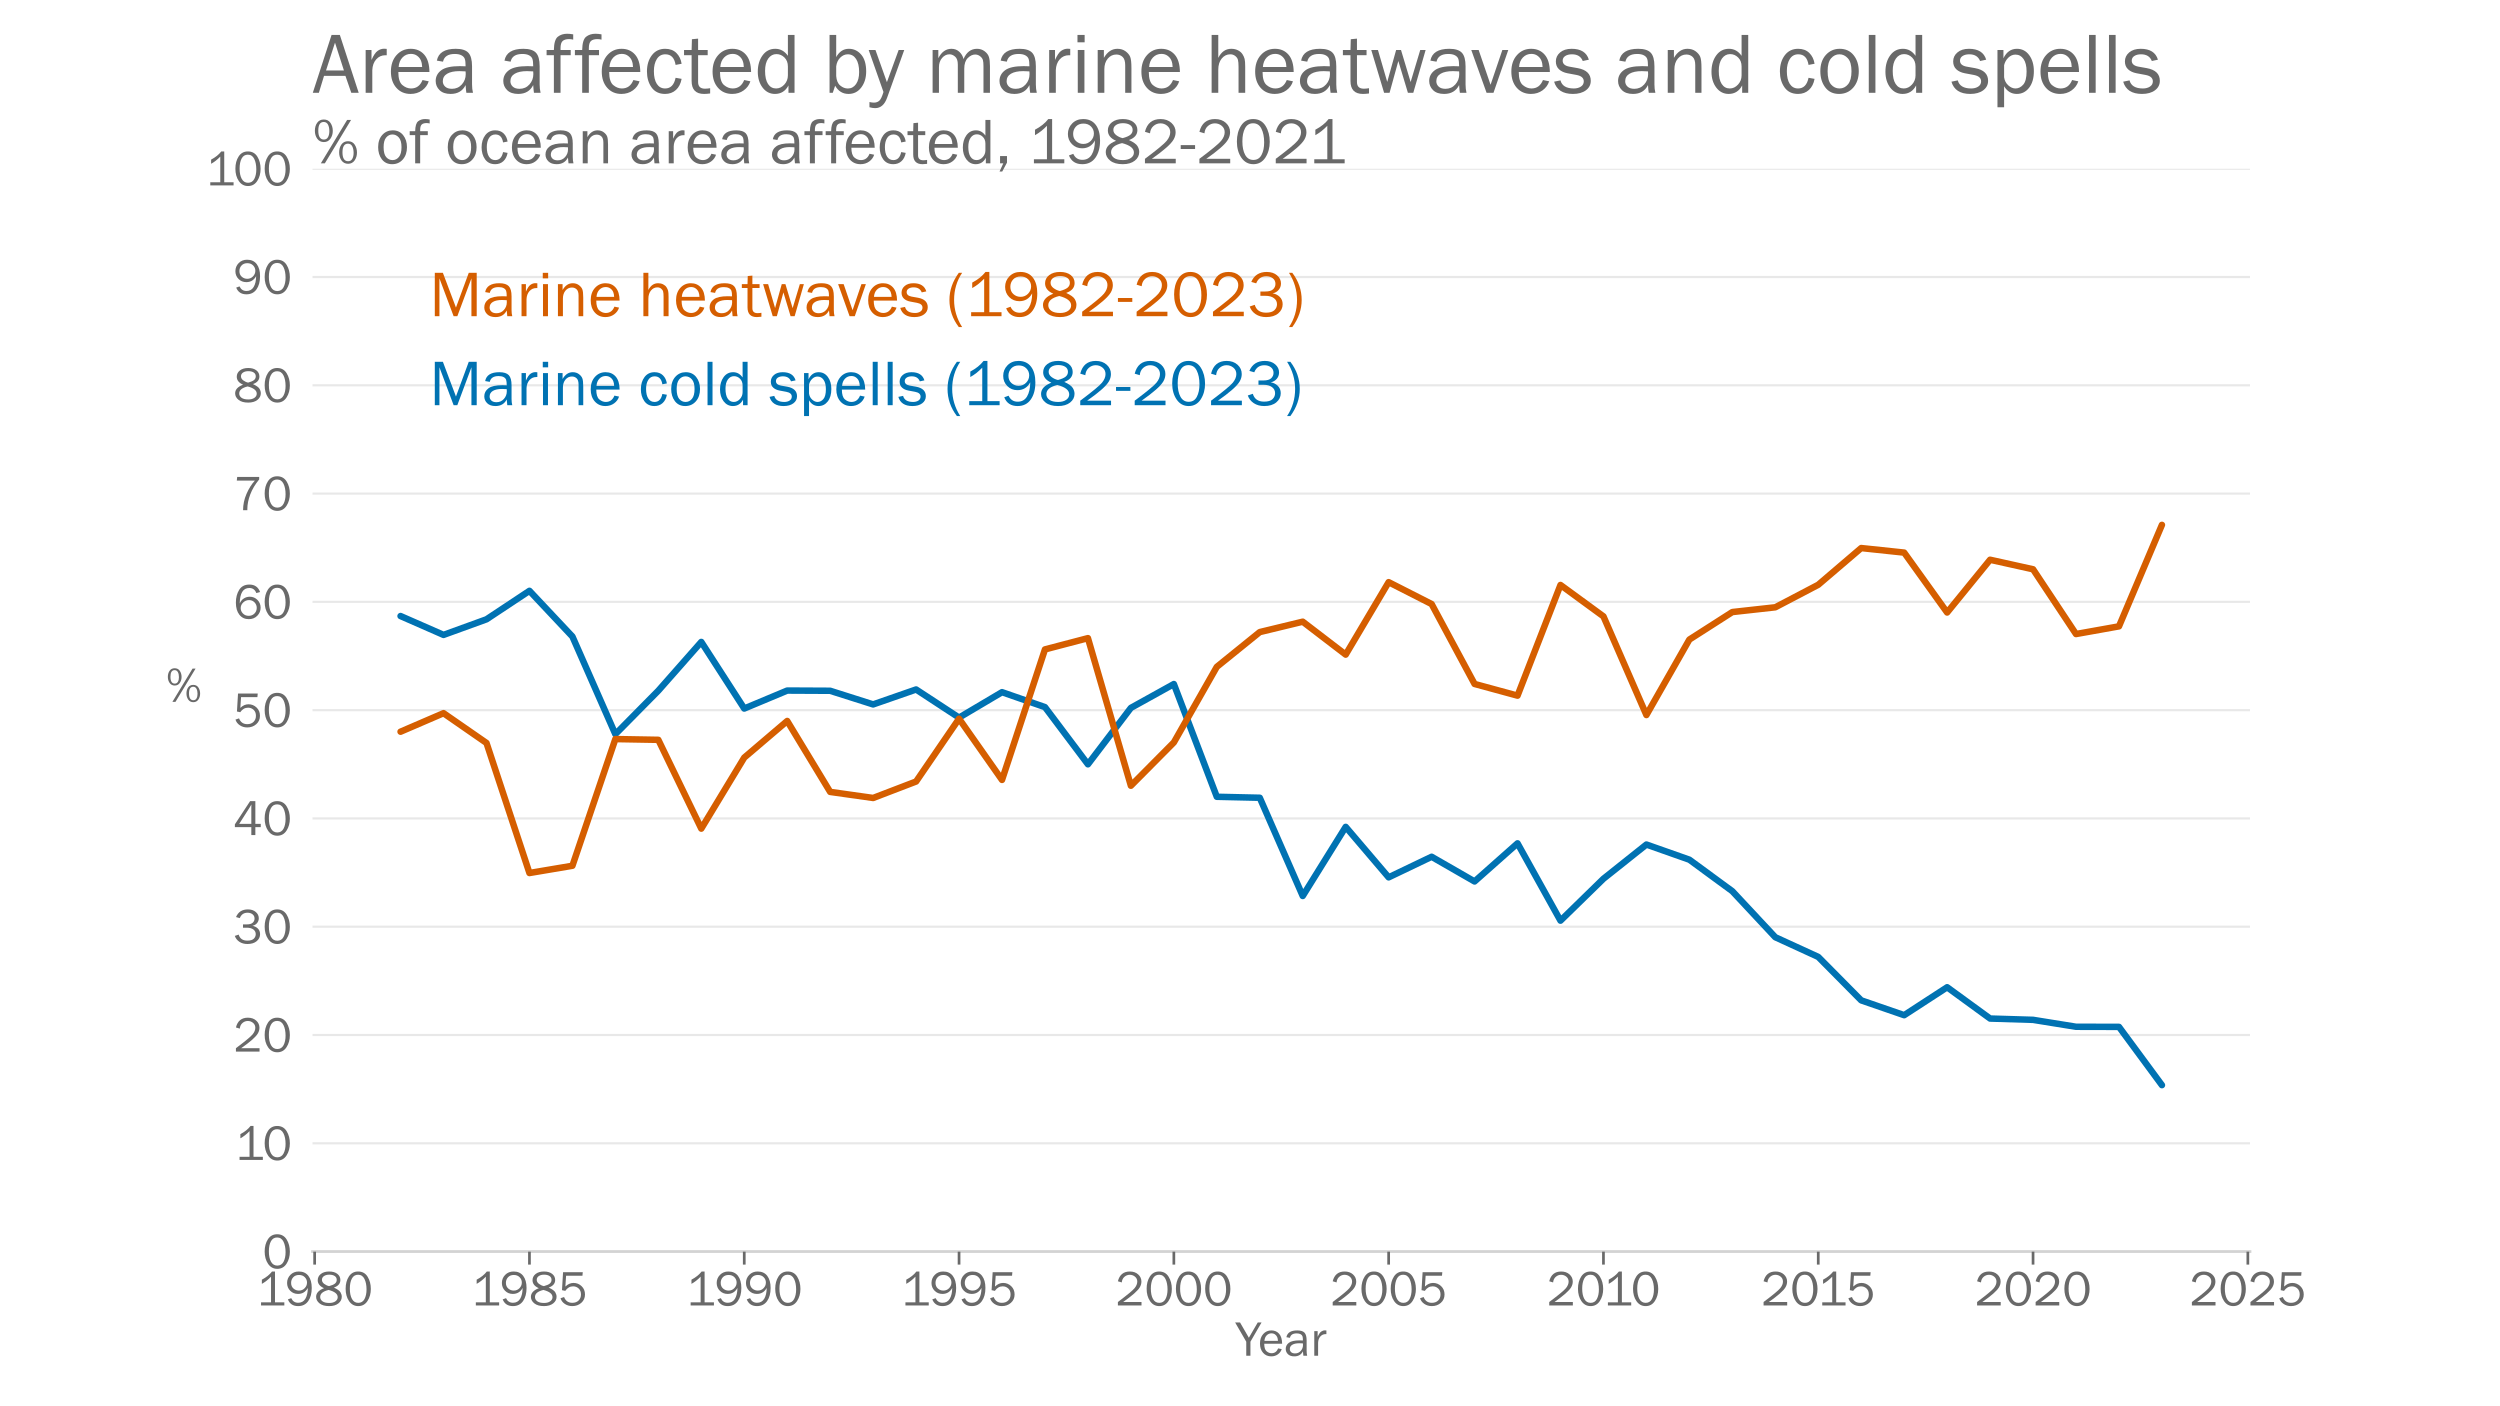 <?xml version="1.0" encoding="utf-8" standalone="no"?>
<!DOCTYPE svg PUBLIC "-//W3C//DTD SVG 1.1//EN"
  "http://www.w3.org/Graphics/SVG/1.1/DTD/svg11.dtd">
<!-- Created with matplotlib (https://matplotlib.org/) -->
<svg height="648pt" version="1.1" viewBox="0 0 1152 648" width="1152pt" xmlns="http://www.w3.org/2000/svg" xmlns:xlink="http://www.w3.org/1999/xlink">
 <defs>
  <style type="text/css">*{stroke-linecap:butt;stroke-linejoin:round;}</style>
 </defs>
 <g id="figure_1">
  <g id="patch_1">
   <path d="M 0 648 
L 1152 648 
L 1152 0 
L 0 0 
z
" style="fill:#ffffff;"/>
  </g>
  <g id="axes_1">
   <g id="patch_2">
    <path d="M 144 576.72 
L 1036.8 576.72 
L 1036.8 77.76 
L 144 77.76 
z
" style="fill:none;"/>
   </g>
   <g id="patch_3">
    <path d="M 144 576.72 
L 1036.8 576.72 
" style="fill:none;stroke:#d3d3d3;stroke-linecap:square;stroke-linejoin:miter;stroke-width:1.25;"/>
   </g>
   <g id="matplotlib.axis_1">
    <g id="xtick_1">
     <g id="line2d_1">
      <defs>
       <path d="M 0 0 
L 0 6 
" id="maa0491a40f" style="stroke:#696969;stroke-width:1.25;"/>
      </defs>
      <g>
       <use style="fill:#696969;stroke:#696969;stroke-width:1.25;" x="144.99" xlink:href="#maa0491a40f" y="576.72"/>
      </g>
     </g>
     <g id="text_1">
      <!-- 1980 -->
      <g style="fill:#696969;" transform="translate(118.173 601.551)scale(0.23 -0.23)">
       <defs>
        <path d="M 55.859 6.203 
L 55.859 0 
L 9.188 0 
L 9.188 6.203 
L 29.203 6.203 
L 29.203 57.672 
Q 20.359 48.438 10.844 43.266 
L 10.844 51.656 
Q 23.969 58.547 31.203 68.016 
L 37.156 68.016 
L 37.156 6.203 
z
" id="FranklinGothic-Book-49"/>
        <path d="M 5.719 12.156 
L 12.406 14.594 
Q 16.547 5.375 26.375 5.375 
Q 35.891 5.375 40.703 13.375 
Q 45.516 21.391 45.656 35.109 
Q 39.109 23.094 25.984 23.094 
Q 16.703 23.094 10.406 29.422 
Q 4.109 35.75 4.109 45.062 
Q 4.109 54.547 10.719 61.281 
Q 17.328 68.016 27.594 68.016 
Q 40.141 68.016 46.828 59.203 
Q 53.516 50.391 53.516 34.969 
Q 53.516 18.75 46.438 8.719 
Q 39.359 -1.312 26.266 -1.312 
Q 10.984 -1.312 5.719 12.156 
z
M 27.828 29.781 
Q 34.719 29.781 39.375 34.594 
Q 44.047 39.406 44.047 45.844 
Q 44.047 52.094 39.625 56.578 
Q 35.203 61.078 27.984 61.078 
Q 20.656 61.078 16.406 56.469 
Q 12.156 51.859 12.156 45.219 
Q 12.156 38.094 16.859 33.938 
Q 21.578 29.781 27.828 29.781 
z
" id="FranklinGothic-Book-57"/>
        <path d="M 19.484 34.578 
Q 6.844 40.094 6.844 50.594 
Q 6.844 58.203 13.141 63.109 
Q 19.438 68.016 29.828 68.016 
Q 40.094 68.016 46.141 63.297 
Q 52.203 58.594 52.203 50.984 
Q 52.203 40.375 39.266 35.797 
Q 49.703 30.953 52.359 26.453 
Q 55.031 21.969 55.031 17.484 
Q 55.031 9.469 48.219 4.078 
Q 41.406 -1.312 29.734 -1.312 
Q 17.281 -1.312 10.438 4.172 
Q 3.609 9.672 3.609 17.234 
Q 3.609 28.516 19.484 34.578 
z
M 29.594 38.719 
Q 37.984 40.969 41.453 43.891 
Q 44.922 46.828 44.922 51.219 
Q 44.922 56.344 40.797 59 
Q 36.672 61.672 29.938 61.672 
Q 23.484 61.672 19.375 58.859 
Q 15.281 56.062 15.281 51.312 
Q 15.281 46.625 19.844 43.203 
Q 24.422 39.797 29.594 38.719 
z
M 28.656 31.062 
Q 11.766 27.047 11.766 16.938 
Q 11.766 11.672 16.375 8.328 
Q 21 4.984 29.984 4.984 
Q 37.594 4.984 42.234 8.25 
Q 46.875 11.531 46.875 16.609 
Q 46.875 26.312 28.656 31.062 
z
" id="FranklinGothic-Book-56"/>
        <path d="M 29.391 -1.312 
Q 17.875 -1.312 10.984 8.672 
Q 4.109 18.656 4.109 33.453 
Q 4.109 48 10.641 58 
Q 17.188 68.016 29.156 68.016 
Q 41.656 68.016 48.125 57.562 
Q 54.594 47.125 54.594 33.062 
Q 54.594 19.281 47.953 8.984 
Q 41.312 -1.312 29.391 -1.312 
z
M 29.438 5.219 
Q 37.891 5.219 41.938 12.859 
Q 46 20.516 46 32.078 
Q 46 44.734 41.844 53.125 
Q 37.703 61.531 29.047 61.531 
Q 20.703 61.531 16.625 53.859 
Q 12.547 46.188 12.547 33.688 
Q 12.547 20.703 16.844 12.953 
Q 21.141 5.219 29.438 5.219 
z
" id="FranklinGothic-Book-48"/>
       </defs>
       <use xlink:href="#FranklinGothic-Book-49"/>
       <use x="57.268" xlink:href="#FranklinGothic-Book-57"/>
       <use x="115.91" xlink:href="#FranklinGothic-Book-56"/>
       <use x="174.553" xlink:href="#FranklinGothic-Book-48"/>
      </g>
     </g>
    </g>
    <g id="xtick_2">
     <g id="line2d_2">
      <g>
       <use style="fill:#696969;stroke:#696969;stroke-width:1.25;" x="243.97" xlink:href="#maa0491a40f" y="576.72"/>
      </g>
     </g>
     <g id="text_2">
      <!-- 1985 -->
      <g style="fill:#696969;" transform="translate(217.153 601.551)scale(0.23 -0.23)">
       <defs>
        <path d="M 48.875 66.656 
L 48.188 59.469 
L 15.438 59.469 
L 14.016 37.844 
Q 21.438 45.125 30.328 45.125 
Q 39.703 45.125 46.516 38.625 
Q 53.328 32.125 53.328 22.016 
Q 53.328 11.766 45.922 5.219 
Q 38.531 -1.312 27.828 -1.312 
Q 19.438 -1.312 12.891 3.078 
Q 6.344 7.469 4.297 14.453 
L 11.422 16.891 
Q 15.828 5.281 27.938 5.281 
Q 35.891 5.281 40.578 9.984 
Q 45.266 14.703 45.266 22.016 
Q 45.266 29.688 40.625 33.984 
Q 35.984 38.281 29.5 38.281 
Q 20.016 38.281 13.812 29.203 
L 7.234 30.609 
L 9.375 66.656 
z
" id="FranklinGothic-Book-53"/>
       </defs>
       <use xlink:href="#FranklinGothic-Book-49"/>
       <use x="57.268" xlink:href="#FranklinGothic-Book-57"/>
       <use x="115.91" xlink:href="#FranklinGothic-Book-56"/>
       <use x="174.553" xlink:href="#FranklinGothic-Book-53"/>
      </g>
     </g>
    </g>
    <g id="xtick_3">
     <g id="line2d_3">
      <g>
       <use style="fill:#696969;stroke:#696969;stroke-width:1.25;" x="342.95" xlink:href="#maa0491a40f" y="576.72"/>
      </g>
     </g>
     <g id="text_3">
      <!-- 1990 -->
      <g style="fill:#696969;" transform="translate(316.133 601.551)scale(0.23 -0.23)">
       <use xlink:href="#FranklinGothic-Book-49"/>
       <use x="57.268" xlink:href="#FranklinGothic-Book-57"/>
       <use x="115.91" xlink:href="#FranklinGothic-Book-57"/>
       <use x="174.553" xlink:href="#FranklinGothic-Book-48"/>
      </g>
     </g>
    </g>
    <g id="xtick_4">
     <g id="line2d_4">
      <g>
       <use style="fill:#696969;stroke:#696969;stroke-width:1.25;" x="441.93" xlink:href="#maa0491a40f" y="576.72"/>
      </g>
     </g>
     <g id="text_4">
      <!-- 1995 -->
      <g style="fill:#696969;" transform="translate(415.113 601.551)scale(0.23 -0.23)">
       <use xlink:href="#FranklinGothic-Book-49"/>
       <use x="57.268" xlink:href="#FranklinGothic-Book-57"/>
       <use x="115.91" xlink:href="#FranklinGothic-Book-57"/>
       <use x="174.553" xlink:href="#FranklinGothic-Book-53"/>
      </g>
     </g>
    </g>
    <g id="xtick_5">
     <g id="line2d_5">
      <g>
       <use style="fill:#696969;stroke:#696969;stroke-width:1.25;" x="540.91" xlink:href="#maa0491a40f" y="576.72"/>
      </g>
     </g>
     <g id="text_5">
      <!-- 2000 -->
      <g style="fill:#696969;" transform="translate(513.935 601.551)scale(0.23 -0.23)">
       <defs>
        <path d="M 52.484 6.938 
L 52.484 0 
L 5.172 0 
L 5.172 6.938 
Q 33.203 27.938 38.594 34.594 
Q 44 41.266 44 47.797 
Q 44 53.906 39.453 57.656 
Q 34.906 61.422 29 61.422 
Q 22.906 61.422 18.219 57.297 
Q 13.531 53.172 12.938 46.094 
L 5.172 48.438 
Q 10.062 68.016 29.109 68.016 
Q 39.406 68.016 45.844 62.156 
Q 52.297 56.297 52.297 47.859 
Q 52.297 42.047 49.234 36.672 
Q 46.188 31.297 37.688 23.828 
Q 29.203 16.359 15.719 6.938 
z
" id="FranklinGothic-Book-50"/>
       </defs>
       <use xlink:href="#FranklinGothic-Book-50"/>
       <use x="58.643" xlink:href="#FranklinGothic-Book-48"/>
       <use x="117.285" xlink:href="#FranklinGothic-Book-48"/>
       <use x="175.928" xlink:href="#FranklinGothic-Book-48"/>
      </g>
     </g>
    </g>
    <g id="xtick_6">
     <g id="line2d_6">
      <g>
       <use style="fill:#696969;stroke:#696969;stroke-width:1.25;" x="639.89" xlink:href="#maa0491a40f" y="576.72"/>
      </g>
     </g>
     <g id="text_6">
      <!-- 2005 -->
      <g style="fill:#696969;" transform="translate(612.915 601.551)scale(0.23 -0.23)">
       <use xlink:href="#FranklinGothic-Book-50"/>
       <use x="58.643" xlink:href="#FranklinGothic-Book-48"/>
       <use x="117.285" xlink:href="#FranklinGothic-Book-48"/>
       <use x="175.928" xlink:href="#FranklinGothic-Book-53"/>
      </g>
     </g>
    </g>
    <g id="xtick_7">
     <g id="line2d_7">
      <g>
       <use style="fill:#696969;stroke:#696969;stroke-width:1.25;" x="738.87" xlink:href="#maa0491a40f" y="576.72"/>
      </g>
     </g>
     <g id="text_7">
      <!-- 2010 -->
      <g style="fill:#696969;" transform="translate(712.7 601.551)scale(0.23 -0.23)">
       <use xlink:href="#FranklinGothic-Book-50"/>
       <use x="58.643" xlink:href="#FranklinGothic-Book-48"/>
       <use x="113.535" xlink:href="#FranklinGothic-Book-49"/>
       <use x="168.928" xlink:href="#FranklinGothic-Book-48"/>
      </g>
     </g>
    </g>
    <g id="xtick_8">
     <g id="line2d_8">
      <g>
       <use style="fill:#696969;stroke:#696969;stroke-width:1.25;" x="837.85" xlink:href="#maa0491a40f" y="576.72"/>
      </g>
     </g>
     <g id="text_8">
      <!-- 2015 -->
      <g style="fill:#696969;" transform="translate(811.465 601.551)scale(0.23 -0.23)">
       <use xlink:href="#FranklinGothic-Book-50"/>
       <use x="58.643" xlink:href="#FranklinGothic-Book-48"/>
       <use x="113.535" xlink:href="#FranklinGothic-Book-49"/>
       <use x="170.803" xlink:href="#FranklinGothic-Book-53"/>
      </g>
     </g>
    </g>
    <g id="xtick_9">
     <g id="line2d_9">
      <g>
       <use style="fill:#696969;stroke:#696969;stroke-width:1.25;" x="936.83" xlink:href="#maa0491a40f" y="576.72"/>
      </g>
     </g>
     <g id="text_9">
      <!-- 2020 -->
      <g style="fill:#696969;" transform="translate(909.855 601.551)scale(0.23 -0.23)">
       <use xlink:href="#FranklinGothic-Book-50"/>
       <use x="58.643" xlink:href="#FranklinGothic-Book-48"/>
       <use x="117.285" xlink:href="#FranklinGothic-Book-50"/>
       <use x="175.928" xlink:href="#FranklinGothic-Book-48"/>
      </g>
     </g>
    </g>
    <g id="xtick_10">
     <g id="line2d_10">
      <g>
       <use style="fill:#696969;stroke:#696969;stroke-width:1.25;" x="1035.81" xlink:href="#maa0491a40f" y="576.72"/>
      </g>
     </g>
     <g id="text_10">
      <!-- 2025 -->
      <g style="fill:#696969;" transform="translate(1008.836 601.551)scale(0.23 -0.23)">
       <use xlink:href="#FranklinGothic-Book-50"/>
       <use x="58.643" xlink:href="#FranklinGothic-Book-48"/>
       <use x="117.285" xlink:href="#FranklinGothic-Book-50"/>
       <use x="175.928" xlink:href="#FranklinGothic-Book-53"/>
      </g>
     </g>
    </g>
    <g id="text_11">
     <!-- Year -->
     <g style="fill:#696969;" transform="translate(569.366 624.713)scale(0.23 -0.23)">
      <defs>
       <path d="M 52 66.656 
L 29.688 28.031 
L 29.688 0 
L 21.344 0 
L 21.344 28.031 
L -0.984 66.656 
L 8.844 66.656 
L 26.562 35.984 
L 44.391 66.656 
z
" id="FranklinGothic-Book-89"/>
       <path d="M 40.234 14.703 
L 47.359 13.234 
Q 45.406 6.938 39.734 2.812 
Q 34.078 -1.312 26.422 -1.312 
Q 16.312 -1.312 10.062 5.781 
Q 3.812 12.891 3.812 24.422 
Q 3.812 36.188 10.297 43.438 
Q 16.797 50.688 26.609 50.688 
Q 36.281 50.688 42.156 44 
Q 48.047 37.312 48.188 23.969 
L 12.359 23.969 
Q 12.359 12.797 17.047 8.891 
Q 21.734 4.984 26.953 4.984 
Q 36.375 4.984 40.234 14.703 
z
M 39.797 29.688 
Q 39.703 33.844 38.422 37.062 
Q 37.156 40.281 34.125 42.547 
Q 31.109 44.828 26.859 44.828 
Q 21.141 44.828 17.156 40.719 
Q 13.188 36.625 12.703 29.688 
z
" id="FranklinGothic-Book-101"/>
       <path d="M 46.297 0 
L 38.672 0 
Q 38.234 2.344 37.797 8.891 
Q 32.719 -1.312 20.516 -1.312 
Q 12.203 -1.312 7.766 3.078 
Q 3.328 7.469 3.328 13.625 
Q 3.328 21.094 9.672 25.906 
Q 16.016 30.719 31.25 30.719 
Q 33.297 30.719 37.797 30.516 
Q 37.797 36.375 36.891 38.984 
Q 35.984 41.609 33.047 43.172 
Q 30.125 44.734 25.344 44.734 
Q 13.672 44.734 11.766 35.844 
L 4.688 37.062 
Q 7.281 50.688 26.469 50.688 
Q 36.672 50.688 40.938 46.172 
Q 45.219 41.656 45.219 30.516 
L 45.219 9.578 
Q 45.219 4.344 46.297 0 
z
M 37.797 24.656 
Q 33.109 24.953 30.672 24.953 
Q 21.578 24.953 16.547 21.969 
Q 11.531 19 11.531 13.281 
Q 11.531 9.672 14.234 7.125 
Q 16.938 4.594 22.078 4.594 
Q 29 4.594 33.469 9.625 
Q 37.938 14.656 37.938 21.438 
Q 37.938 22.797 37.797 24.656 
z
" id="FranklinGothic-Book-97"/>
       <path d="M 15.328 0 
L 7.672 0 
L 7.672 49.312 
L 14.406 49.312 
L 14.406 37.797 
Q 17.969 45.953 21.547 48.359 
Q 25.141 50.781 28.906 50.781 
Q 30.078 50.781 31.938 50.594 
L 31.938 43.266 
L 30.375 43.266 
Q 24.031 43.266 19.828 38.531 
Q 15.625 33.797 15.328 26.078 
z
" id="FranklinGothic-Book-114"/>
      </defs>
      <use xlink:href="#FranklinGothic-Book-89"/>
      <use x="45.025" xlink:href="#FranklinGothic-Book-101"/>
      <use x="97.076" xlink:href="#FranklinGothic-Book-97"/>
      <use x="149.957" xlink:href="#FranklinGothic-Book-114"/>
     </g>
    </g>
   </g>
   <g id="matplotlib.axis_2">
    <g id="ytick_1">
     <g id="line2d_11">
      <path clip-path="url(#peea9d4c4b2)" d="M 144 576.72 
L 1036.8 576.72 
" style="fill:none;stroke:#d3d3d3;stroke-linecap:round;stroke-opacity:0.5;"/>
     </g>
     <g id="text_12">
      <!-- 0 -->
      <g style="fill:#696969;" transform="translate(121.013 584.385)scale(0.23 -0.23)">
       <use xlink:href="#FranklinGothic-Book-48"/>
      </g>
     </g>
    </g>
    <g id="ytick_2">
     <g id="line2d_12">
      <path clip-path="url(#peea9d4c4b2)" d="M 144 526.824 
L 1036.8 526.824 
" style="fill:none;stroke:#d3d3d3;stroke-linecap:round;stroke-opacity:0.5;"/>
     </g>
     <g id="text_13">
      <!-- 10 -->
      <g style="fill:#696969;" transform="translate(108.273 534.489)scale(0.23 -0.23)">
       <use xlink:href="#FranklinGothic-Book-49"/>
       <use x="55.393" xlink:href="#FranklinGothic-Book-48"/>
      </g>
     </g>
    </g>
    <g id="ytick_3">
     <g id="line2d_13">
      <path clip-path="url(#peea9d4c4b2)" d="M 144 476.928 
L 1036.8 476.928 
" style="fill:none;stroke:#d3d3d3;stroke-linecap:round;stroke-opacity:0.5;"/>
     </g>
     <g id="text_14">
      <!-- 20 -->
      <g style="fill:#696969;" transform="translate(107.525 484.593)scale(0.23 -0.23)">
       <use xlink:href="#FranklinGothic-Book-50"/>
       <use x="58.643" xlink:href="#FranklinGothic-Book-48"/>
      </g>
     </g>
    </g>
    <g id="ytick_4">
     <g id="line2d_14">
      <path clip-path="url(#peea9d4c4b2)" d="M 144 427.032 
L 1036.8 427.032 
" style="fill:none;stroke:#d3d3d3;stroke-linecap:round;stroke-opacity:0.5;"/>
     </g>
     <g id="text_15">
      <!-- 30 -->
      <g style="fill:#696969;" transform="translate(107.525 434.697)scale(0.23 -0.23)">
       <defs>
        <path d="M 19.344 31.344 
L 19.344 37.984 
L 26.953 37.984 
Q 35.297 37.984 38.891 41.406 
Q 42.484 44.828 42.484 49.703 
Q 42.484 55.078 38.469 58.219 
Q 34.469 61.375 28.422 61.375 
Q 17.188 61.375 12.891 50.531 
L 5.375 52.688 
Q 11.812 68.016 29.203 68.016 
Q 38.969 68.016 44.969 62.812 
Q 50.984 57.625 50.984 50.297 
Q 50.984 44.625 47.359 40.406 
Q 43.75 36.188 38.094 35.109 
Q 44.438 34.188 49 29.781 
Q 53.562 25.391 53.562 18.406 
Q 53.562 10.062 46.766 4.375 
Q 39.984 -1.312 28.172 -1.312 
Q 18.797 -1.312 12.125 3.125 
Q 5.469 7.562 2.938 14.938 
L 10.688 17.531 
Q 14.203 5.469 28.031 5.469 
Q 37.016 5.469 40.938 9.297 
Q 44.875 13.141 44.875 18.453 
Q 44.875 24.219 40.156 27.781 
Q 35.453 31.344 26.953 31.344 
z
" id="FranklinGothic-Book-51"/>
       </defs>
       <use xlink:href="#FranklinGothic-Book-51"/>
       <use x="58.643" xlink:href="#FranklinGothic-Book-48"/>
      </g>
     </g>
    </g>
    <g id="ytick_5">
     <g id="line2d_15">
      <path clip-path="url(#peea9d4c4b2)" d="M 144 377.136 
L 1036.8 377.136 
" style="fill:none;stroke:#d3d3d3;stroke-linecap:round;stroke-opacity:0.5;"/>
     </g>
     <g id="text_16">
      <!-- 40 -->
      <g style="fill:#696969;" transform="translate(107.525 384.801)scale(0.23 -0.23)">
       <defs>
        <path d="M 44.094 0 
L 36.031 0 
L 36.031 15.875 
L 3.078 15.875 
L 3.078 21.484 
L 33.641 68.062 
L 44.094 68.062 
L 44.094 22.469 
L 54.891 22.469 
L 54.891 15.875 
L 44.094 15.875 
z
M 36.031 22.469 
L 36.031 54 
Q 36.031 57.422 36.188 61.375 
Q 34.078 57.516 32.562 55.125 
L 11.766 22.469 
z
" id="FranklinGothic-Book-52"/>
       </defs>
       <use xlink:href="#FranklinGothic-Book-52"/>
       <use x="58.643" xlink:href="#FranklinGothic-Book-48"/>
      </g>
     </g>
    </g>
    <g id="ytick_6">
     <g id="line2d_16">
      <path clip-path="url(#peea9d4c4b2)" d="M 144 327.24 
L 1036.8 327.24 
" style="fill:none;stroke:#d3d3d3;stroke-linecap:round;stroke-opacity:0.5;"/>
     </g>
     <g id="text_17">
      <!-- 50 -->
      <g style="fill:#696969;" transform="translate(107.525 334.905)scale(0.23 -0.23)">
       <use xlink:href="#FranklinGothic-Book-53"/>
       <use x="58.643" xlink:href="#FranklinGothic-Book-48"/>
      </g>
     </g>
    </g>
    <g id="ytick_7">
     <g id="line2d_17">
      <path clip-path="url(#peea9d4c4b2)" d="M 144 277.344 
L 1036.8 277.344 
" style="fill:none;stroke:#d3d3d3;stroke-linecap:round;stroke-opacity:0.5;"/>
     </g>
     <g id="text_18">
      <!-- 60 -->
      <g style="fill:#696969;" transform="translate(107.525 285.009)scale(0.23 -0.23)">
       <defs>
        <path d="M 53.562 53.031 
L 46.047 50.984 
Q 42.188 61.141 31.984 61.141 
Q 13.234 61.141 12.797 30.125 
Q 15.766 37.016 21.234 40.328 
Q 26.703 43.656 32.812 43.656 
Q 42.094 43.656 48.359 37.188 
Q 54.641 30.719 54.641 21.688 
Q 54.641 12.312 47.969 5.5 
Q 41.312 -1.312 30.906 -1.312 
Q 19.094 -1.312 12.078 7.594 
Q 5.078 16.5 5.078 31.844 
Q 5.078 46.828 11.688 57.422 
Q 18.312 68.016 32.172 68.016 
Q 48.141 68.016 53.562 53.031 
z
M 30.766 5.375 
Q 37.844 5.375 42.359 10.031 
Q 46.875 14.703 46.875 21.234 
Q 46.875 27.688 42.453 32.297 
Q 38.031 36.922 31.5 36.922 
Q 24.75 36.922 19.719 32.078 
Q 14.703 27.25 14.703 20.75 
Q 14.703 14.75 19.188 10.062 
Q 23.688 5.375 30.766 5.375 
z
" id="FranklinGothic-Book-54"/>
       </defs>
       <use xlink:href="#FranklinGothic-Book-54"/>
       <use x="58.643" xlink:href="#FranklinGothic-Book-48"/>
      </g>
     </g>
    </g>
    <g id="ytick_8">
     <g id="line2d_18">
      <path clip-path="url(#peea9d4c4b2)" d="M 144 227.448 
L 1036.8 227.448 
" style="fill:none;stroke:#d3d3d3;stroke-linecap:round;stroke-opacity:0.5;"/>
     </g>
     <g id="text_19">
      <!-- 70 -->
      <g style="fill:#696969;" transform="translate(107.525 235.113)scale(0.23 -0.23)">
       <defs>
        <path d="M 28.078 0 
L 19.484 0 
Q 19.484 16.75 26.312 32.594 
Q 33.156 48.438 43.062 59.328 
L 6.891 59.328 
L 7.719 66.656 
L 51.766 66.656 
L 51.766 61.672 
Q 39.844 47.312 33.938 31.781 
Q 28.031 16.266 28.031 2.297 
Q 28.031 1.516 28.078 0 
z
" id="FranklinGothic-Book-55"/>
       </defs>
       <use xlink:href="#FranklinGothic-Book-55"/>
       <use x="58.643" xlink:href="#FranklinGothic-Book-48"/>
      </g>
     </g>
    </g>
    <g id="ytick_9">
     <g id="line2d_19">
      <path clip-path="url(#peea9d4c4b2)" d="M 144 177.552 
L 1036.8 177.552 
" style="fill:none;stroke:#d3d3d3;stroke-linecap:round;stroke-opacity:0.5;"/>
     </g>
     <g id="text_20">
      <!-- 80 -->
      <g style="fill:#696969;" transform="translate(107.525 185.217)scale(0.23 -0.23)">
       <use xlink:href="#FranklinGothic-Book-56"/>
       <use x="58.643" xlink:href="#FranklinGothic-Book-48"/>
      </g>
     </g>
    </g>
    <g id="ytick_10">
     <g id="line2d_20">
      <path clip-path="url(#peea9d4c4b2)" d="M 144 127.656 
L 1036.8 127.656 
" style="fill:none;stroke:#d3d3d3;stroke-linecap:round;stroke-opacity:0.5;"/>
     </g>
     <g id="text_21">
      <!-- 90 -->
      <g style="fill:#696969;" transform="translate(107.525 135.321)scale(0.23 -0.23)">
       <use xlink:href="#FranklinGothic-Book-57"/>
       <use x="58.643" xlink:href="#FranklinGothic-Book-48"/>
      </g>
     </g>
    </g>
    <g id="ytick_11">
     <g id="line2d_21">
      <path clip-path="url(#peea9d4c4b2)" d="M 144 77.76 
L 1036.8 77.76 
" style="fill:none;stroke:#d3d3d3;stroke-linecap:round;stroke-opacity:0.5;"/>
     </g>
     <g id="text_22">
      <!-- 100 -->
      <g style="fill:#696969;" transform="translate(94.785 85.425)scale(0.23 -0.23)">
       <use xlink:href="#FranklinGothic-Book-49"/>
       <use x="55.393" xlink:href="#FranklinGothic-Book-48"/>
       <use x="114.035" xlink:href="#FranklinGothic-Book-48"/>
      </g>
     </g>
    </g>
    <g id="text_23">
     <!-- % -->
     <g style="fill:#696969;" transform="translate(76.504 323.409)scale(0.23 -0.23)">
      <defs>
       <path d="M 17.438 32.672 
Q 11.031 32.672 7.344 37.75 
Q 3.656 42.828 3.656 50.047 
Q 3.656 57.328 7.219 62.328 
Q 10.797 67.328 17.281 67.328 
Q 24.172 67.328 27.656 62.047 
Q 31.156 56.781 31.156 49.859 
Q 31.156 42.969 27.531 37.812 
Q 23.922 32.672 17.438 32.672 
z
M 17.531 36.531 
Q 21.734 36.531 23.797 40.188 
Q 25.875 43.844 25.875 49.422 
Q 25.875 55.609 23.75 59.562 
Q 21.625 63.531 17.234 63.531 
Q 8.891 63.531 8.891 50.25 
Q 8.891 36.531 17.531 36.531 
z
M 18.953 0 
L 12.797 0 
L 53.172 66.656 
L 59.234 66.656 
z
M 54.688 -0.688 
Q 48.188 -0.688 44.547 4.438 
Q 40.922 9.578 40.922 16.75 
Q 40.922 23.969 44.453 28.969 
Q 48 33.984 54.547 33.984 
Q 61.375 33.984 64.844 28.703 
Q 68.312 23.438 68.312 16.5 
Q 68.312 9.672 64.719 4.484 
Q 61.141 -0.688 54.688 -0.688 
z
M 54.781 3.219 
Q 58.984 3.219 61.062 6.828 
Q 63.141 10.453 63.141 16.062 
Q 63.141 22.078 61.031 26.141 
Q 58.938 30.219 54.5 30.219 
Q 46.047 30.219 46.047 16.891 
Q 46.047 3.219 54.781 3.219 
z
" id="FranklinGothic-Book-37"/>
      </defs>
      <use xlink:href="#FranklinGothic-Book-37"/>
     </g>
    </g>
   </g>
   <g id="text_24">
    <!-- % of ocean area affected, 1982-2021 -->
    <g style="fill:#696969;" transform="translate(144 75.265)scale(0.3 -0.3)">
     <defs>
      <path id="FranklinGothic-Book-32"/>
      <path d="M 25.344 -1.312 
Q 15.188 -1.312 9.5 6.203 
Q 3.812 13.719 3.812 24.859 
Q 3.812 36.625 10.203 43.656 
Q 16.609 50.688 26.125 50.688 
Q 36.328 50.688 42.203 43.281 
Q 48.094 35.891 48.094 24.812 
Q 48.094 13.281 41.75 5.984 
Q 35.406 -1.312 25.344 -1.312 
z
M 25.922 4.984 
Q 31.781 4.984 35.734 9.812 
Q 39.703 14.656 39.703 24.859 
Q 39.703 35.109 35.547 39.719 
Q 31.391 44.344 25.828 44.344 
Q 20.125 44.344 16.156 39.672 
Q 12.203 35.016 12.203 24.906 
Q 12.203 14.203 16.156 9.594 
Q 20.125 4.984 25.922 4.984 
z
" id="FranklinGothic-Book-111"/>
      <path d="M 28.125 49.312 
L 28.125 43.312 
L 16.406 43.312 
L 16.406 0 
L 8.734 0 
L 8.734 43.312 
L 0.344 43.312 
L 0.344 49.312 
L 8.734 49.312 
Q 8.938 61.188 13.297 64.594 
Q 17.672 68.016 23.969 68.016 
Q 27.047 68.016 31 67.328 
L 31 61.234 
Q 28.516 61.859 26.266 61.859 
Q 21.234 61.859 18.812 59.641 
Q 16.406 57.422 16.406 51.312 
L 16.406 49.312 
z
" id="FranklinGothic-Book-102"/>
      <path d="M 36.812 17.281 
L 43.75 16.062 
Q 42.281 7.906 37.25 3.297 
Q 32.234 -1.312 24.703 -1.312 
Q 14.5 -1.312 9.156 6.203 
Q 3.812 13.719 3.812 24.562 
Q 3.812 35.797 9.453 43.234 
Q 15.094 50.688 24.812 50.688 
Q 32.859 50.688 37.719 45.875 
Q 42.578 41.062 43.75 33.453 
L 36.812 32.125 
Q 34.859 44.344 25 44.344 
Q 18.656 44.344 15.234 38.938 
Q 11.812 33.547 11.812 24.953 
Q 11.812 15.484 15.203 10.234 
Q 18.609 4.984 24.75 4.984 
Q 34.281 4.984 36.812 17.281 
z
" id="FranklinGothic-Book-99"/>
      <path d="M 46.531 0 
L 39.359 0 
L 39.359 31.688 
Q 39.359 38.531 36.375 41.312 
Q 33.406 44.094 29.156 44.094 
Q 23.297 44.094 19.312 39.406 
Q 15.328 34.719 15.328 27.047 
L 15.328 0 
L 7.672 0 
L 7.672 49.312 
L 14.797 49.312 
L 14.797 40.234 
Q 20.797 50.688 30.375 50.688 
Q 35.891 50.688 39.766 47.828 
Q 43.656 44.969 45.094 41.406 
Q 46.531 37.844 46.531 28.516 
z
" id="FranklinGothic-Book-110"/>
      <path d="M 30.031 5.281 
L 30.031 -0.781 
Q 25.984 -1.312 23 -1.312 
Q 8.688 -1.312 8.688 13.625 
L 8.688 43.312 
L -0.047 43.312 
L -0.047 49.312 
L 8.688 49.312 
L 9.031 61.719 
L 16.156 62.406 
L 16.156 49.312 
L 27.203 49.312 
L 27.203 43.312 
L 16.156 43.312 
L 16.156 12.359 
Q 16.156 4.734 24.078 4.734 
Q 26.703 4.734 30.031 5.281 
z
" id="FranklinGothic-Book-116"/>
      <path d="M 46.188 66.656 
L 46.188 0 
L 39.203 0 
L 39.203 8.453 
Q 34.031 -1.312 23.641 -1.312 
Q 14.984 -1.312 9.422 5.938 
Q 3.859 13.188 3.859 24.266 
Q 3.859 35.594 9.375 43.141 
Q 14.891 50.688 24.031 50.688 
Q 32.906 50.688 38.531 42.578 
L 38.531 66.656 
z
M 38.531 30.281 
Q 38.531 36.766 34.562 40.672 
Q 30.609 44.578 25.344 44.578 
Q 19.625 44.578 15.938 39.5 
Q 12.25 34.422 12.25 25.25 
Q 12.25 15.328 15.641 10.156 
Q 19.047 4.984 24.953 4.984 
Q 30.328 4.984 34.422 9.469 
Q 38.531 13.969 38.531 20.016 
z
" id="FranklinGothic-Book-100"/>
      <path d="M 17.828 11.141 
L 17.828 1.125 
L 10.547 -12.547 
L 6.391 -12.547 
L 12.156 0 
L 7.172 0 
L 7.172 11.141 
z
" id="FranklinGothic-Book-44"/>
      <path d="M 23.531 27.984 
L 23.531 22.016 
L 1.469 22.016 
L 1.469 27.984 
z
" id="FranklinGothic-Book-45"/>
     </defs>
     <use xlink:href="#FranklinGothic-Book-37"/>
     <use x="72.021" xlink:href="#FranklinGothic-Book-32"/>
     <use x="97.021" xlink:href="#FranklinGothic-Book-111"/>
     <use x="148.975" xlink:href="#FranklinGothic-Book-102"/>
     <use x="178.955" xlink:href="#FranklinGothic-Book-32"/>
     <use x="203.955" xlink:href="#FranklinGothic-Book-111"/>
     <use x="255.908" xlink:href="#FranklinGothic-Book-99"/>
     <use x="302.49" xlink:href="#FranklinGothic-Book-101"/>
     <use x="354.541" xlink:href="#FranklinGothic-Book-97"/>
     <use x="407.422" xlink:href="#FranklinGothic-Book-110"/>
     <use x="461.621" xlink:href="#FranklinGothic-Book-32"/>
     <use x="486.621" xlink:href="#FranklinGothic-Book-97"/>
     <use x="539.502" xlink:href="#FranklinGothic-Book-114"/>
     <use x="572.461" xlink:href="#FranklinGothic-Book-101"/>
     <use x="624.512" xlink:href="#FranklinGothic-Book-97"/>
     <use x="677.393" xlink:href="#FranklinGothic-Book-32"/>
     <use x="702.393" xlink:href="#FranklinGothic-Book-97"/>
     <use x="755.273" xlink:href="#FranklinGothic-Book-102"/>
     <use x="787.879" xlink:href="#FranklinGothic-Book-102"/>
     <use x="815.359" xlink:href="#FranklinGothic-Book-101"/>
     <use x="867.41" xlink:href="#FranklinGothic-Book-99"/>
     <use x="913.992" xlink:href="#FranklinGothic-Book-116"/>
     <use x="943.004" xlink:href="#FranklinGothic-Book-101"/>
     <use x="995.055" xlink:href="#FranklinGothic-Book-100"/>
     <use x="1048.912" xlink:href="#FranklinGothic-Book-44"/>
     <use x="1073.912" xlink:href="#FranklinGothic-Book-32"/>
     <use x="1098.912" xlink:href="#FranklinGothic-Book-49"/>
     <use x="1156.18" xlink:href="#FranklinGothic-Book-57"/>
     <use x="1214.822" xlink:href="#FranklinGothic-Book-56"/>
     <use x="1273.465" xlink:href="#FranklinGothic-Book-50"/>
     <use x="1332.107" xlink:href="#FranklinGothic-Book-45"/>
     <use x="1357.107" xlink:href="#FranklinGothic-Book-50"/>
     <use x="1415.75" xlink:href="#FranklinGothic-Book-48"/>
     <use x="1474.393" xlink:href="#FranklinGothic-Book-50"/>
     <use x="1529.535" xlink:href="#FranklinGothic-Book-49"/>
    </g>
   </g>
   <g id="text_25">
    <!-- Area affected by marine heatwaves and cold spells -->
    <g style="fill:#696969;" transform="translate(144 42.76)scale(0.4 -0.4)">
     <defs>
      <path d="M 53.219 0 
L 44.672 0 
L 37.938 19.484 
L 13.281 19.484 
L 7.328 0 
L 0.344 0 
L 21.969 66.656 
L 31.5 66.656 
z
M 36.188 25.734 
L 25.922 57.766 
L 15.578 25.734 
z
" id="FranklinGothic-Book-65"/>
      <path d="M 11.375 0 
L 7.672 0 
L 7.672 66.656 
L 15.328 66.656 
L 15.328 41.109 
Q 20.609 50.688 29.891 50.688 
Q 38.375 50.688 44.109 44 
Q 49.859 37.312 49.859 24.562 
Q 49.859 13.578 44.219 6.125 
Q 38.578 -1.312 29.547 -1.312 
Q 19.484 -1.312 14.109 8.156 
z
M 15.328 19.344 
Q 15.875 11.766 20 8.344 
Q 24.125 4.938 28.719 4.938 
Q 34.578 4.938 38.156 10.016 
Q 41.75 15.094 41.75 23.922 
Q 41.75 33.453 38.281 38.891 
Q 34.812 44.344 28.656 44.344 
Q 23.828 44.344 19.938 40.453 
Q 16.062 36.578 15.328 30.422 
z
" id="FranklinGothic-Book-98"/>
      <path d="M 41.5 49.312 
L 21.734 -5.766 
Q 17.438 -17.672 8.016 -17.672 
Q 5.031 -17.672 1.422 -16.656 
L 1.422 -10.641 
Q 4.391 -11.328 6.547 -11.328 
Q 10.203 -11.328 12.672 -9.219 
Q 15.141 -7.125 17.578 0.922 
L 0.531 49.312 
L 8.344 49.312 
L 21.531 12.25 
L 35.062 49.312 
z
" id="FranklinGothic-Book-121"/>
      <path d="M 73.734 0 
L 66.266 0 
L 66.266 30.672 
Q 66.266 35.406 65.594 37.766 
Q 64.938 40.141 62.391 42.109 
Q 59.859 44.094 56.688 44.094 
Q 52.297 44.094 48.219 40.062 
Q 44.141 36.031 44.141 27.781 
L 44.141 0 
L 36.719 0 
L 36.719 32.469 
Q 36.719 38.969 33.609 41.656 
Q 30.516 44.344 27.094 44.344 
Q 22.219 44.344 18.594 40.141 
Q 14.984 35.938 14.984 29.5 
L 14.984 0 
L 7.672 0 
L 7.672 49.312 
L 14.266 49.312 
L 14.266 39.844 
Q 19.781 50.688 29.438 50.688 
Q 34.766 50.688 38.469 47.219 
Q 42.188 43.75 43.266 38.875 
Q 48.344 50.688 58.844 50.688 
Q 63.875 50.688 67.656 47.797 
Q 71.438 44.922 72.578 41.188 
Q 73.734 37.453 73.734 30.672 
z
" id="FranklinGothic-Book-109"/>
      <path d="M 15.578 66.656 
L 15.578 58.156 
L 7.328 58.156 
L 7.328 66.656 
z
M 15.328 49.312 
L 15.328 0 
L 7.672 0 
L 7.672 49.312 
z
" id="FranklinGothic-Book-105"/>
      <path d="M 46.344 0 
L 38.672 0 
L 38.672 29.938 
Q 38.672 35.203 38.016 37.844 
Q 37.359 40.484 34.891 42.406 
Q 32.422 44.344 29.203 44.344 
Q 23.297 44.344 19.312 39.5 
Q 15.328 34.672 15.328 26.562 
L 15.328 0 
L 7.672 0 
L 7.672 66.656 
L 15.328 66.656 
L 15.328 40.234 
Q 20.562 50.688 30.281 50.688 
Q 34.625 50.688 38.016 48.969 
Q 41.406 47.266 43.203 44.484 
Q 45.016 41.703 45.672 38.984 
Q 46.344 36.281 46.344 29.938 
z
" id="FranklinGothic-Book-104"/>
      <path d="M 64.5 49.312 
L 50.297 0 
L 44.094 0 
L 33.062 36.625 
L 22.953 0 
L 16.656 0 
L 1.859 49.312 
L 9.578 49.312 
L 20.266 12.547 
L 30.516 49.312 
L 36.141 49.312 
L 47.219 12.406 
L 58.297 49.312 
z
" id="FranklinGothic-Book-119"/>
      <path d="M 43.797 49.312 
L 26.766 0 
L 18.797 0 
L 1.172 49.312 
L 9.672 49.312 
L 23.391 9.234 
L 36.969 49.312 
z
" id="FranklinGothic-Book-118"/>
      <path d="M 1.031 12.797 
L 8.344 14.312 
Q 10.797 4.984 23.781 4.984 
Q 28.562 4.984 31.875 7.125 
Q 35.203 9.281 35.203 13.188 
Q 35.203 19 26.766 20.562 
L 16.359 22.516 
Q 10.25 23.688 6.641 27.094 
Q 3.031 30.516 3.031 36.141 
Q 3.031 42.328 7.953 46.5 
Q 12.891 50.688 21.234 50.688 
Q 37.312 50.688 41.062 38.141 
L 34.031 36.625 
Q 31 44.344 21.578 44.344 
Q 16.891 44.344 13.891 42.406 
Q 10.891 40.484 10.891 37.016 
Q 10.891 31.547 18.562 30.125 
L 28.172 28.422 
Q 43.266 25.688 43.266 13.812 
Q 43.266 7.031 37.641 2.859 
Q 32.031 -1.312 22.703 -1.312 
Q 5.172 -1.312 1.031 12.797 
z
" id="FranklinGothic-Book-115"/>
      <path d="M 15.328 0 
L 7.672 0 
L 7.672 66.656 
L 15.328 66.656 
z
" id="FranklinGothic-Book-108"/>
      <path d="M 15.328 -16.656 
L 7.672 -16.656 
L 7.672 49.312 
L 14.547 49.312 
L 14.547 39.75 
Q 19.781 50.688 30.125 50.688 
Q 38.875 50.688 44.234 43.375 
Q 49.609 36.078 49.609 24.906 
Q 49.609 12.844 44.094 5.766 
Q 38.578 -1.312 29.938 -1.312 
Q 20.656 -1.312 15.328 7.516 
z
M 15.328 31.781 
L 15.328 17.922 
Q 16.062 12.312 20.062 8.641 
Q 24.078 4.984 28.422 4.984 
Q 33.453 4.984 37.328 9.375 
Q 41.219 13.766 41.219 24.562 
Q 41.219 33.891 37.703 38.938 
Q 34.188 44 28.375 44 
Q 23.781 44 20.141 40.422 
Q 16.5 36.859 15.328 31.781 
z
" id="FranklinGothic-Book-112"/>
     </defs>
     <use xlink:href="#FranklinGothic-Book-65"/>
     <use x="53.564" xlink:href="#FranklinGothic-Book-114"/>
     <use x="86.523" xlink:href="#FranklinGothic-Book-101"/>
     <use x="138.574" xlink:href="#FranklinGothic-Book-97"/>
     <use x="191.455" xlink:href="#FranklinGothic-Book-32"/>
     <use x="216.455" xlink:href="#FranklinGothic-Book-97"/>
     <use x="269.336" xlink:href="#FranklinGothic-Book-102"/>
     <use x="301.941" xlink:href="#FranklinGothic-Book-102"/>
     <use x="329.422" xlink:href="#FranklinGothic-Book-101"/>
     <use x="381.473" xlink:href="#FranklinGothic-Book-99"/>
     <use x="428.055" xlink:href="#FranklinGothic-Book-116"/>
     <use x="457.066" xlink:href="#FranklinGothic-Book-101"/>
     <use x="509.117" xlink:href="#FranklinGothic-Book-100"/>
     <use x="562.975" xlink:href="#FranklinGothic-Book-32"/>
     <use x="587.975" xlink:href="#FranklinGothic-Book-98"/>
     <use x="640.186" xlink:href="#FranklinGothic-Book-121"/>
     <use x="681.689" xlink:href="#FranklinGothic-Book-32"/>
     <use x="706.689" xlink:href="#FranklinGothic-Book-109"/>
     <use x="788.086" xlink:href="#FranklinGothic-Book-97"/>
     <use x="840.967" xlink:href="#FranklinGothic-Book-114"/>
     <use x="873.926" xlink:href="#FranklinGothic-Book-105"/>
     <use x="896.875" xlink:href="#FranklinGothic-Book-110"/>
     <use x="951.074" xlink:href="#FranklinGothic-Book-101"/>
     <use x="1003.125" xlink:href="#FranklinGothic-Book-32"/>
     <use x="1028.125" xlink:href="#FranklinGothic-Book-104"/>
     <use x="1082.129" xlink:href="#FranklinGothic-Book-101"/>
     <use x="1134.18" xlink:href="#FranklinGothic-Book-97"/>
     <use x="1187.061" xlink:href="#FranklinGothic-Book-116"/>
     <use x="1217.822" xlink:href="#FranklinGothic-Book-119"/>
     <use x="1283.104" xlink:href="#FranklinGothic-Book-97"/>
     <use x="1333.734" xlink:href="#FranklinGothic-Book-118"/>
     <use x="1377.254" xlink:href="#FranklinGothic-Book-101"/>
     <use x="1429.305" xlink:href="#FranklinGothic-Book-115"/>
     <use x="1475.691" xlink:href="#FranklinGothic-Book-32"/>
     <use x="1500.691" xlink:href="#FranklinGothic-Book-97"/>
     <use x="1553.572" xlink:href="#FranklinGothic-Book-110"/>
     <use x="1607.771" xlink:href="#FranklinGothic-Book-100"/>
     <use x="1661.629" xlink:href="#FranklinGothic-Book-32"/>
     <use x="1686.629" xlink:href="#FranklinGothic-Book-99"/>
     <use x="1733.211" xlink:href="#FranklinGothic-Book-111"/>
     <use x="1785.164" xlink:href="#FranklinGothic-Book-108"/>
     <use x="1808.162" xlink:href="#FranklinGothic-Book-100"/>
     <use x="1862.02" xlink:href="#FranklinGothic-Book-32"/>
     <use x="1887.02" xlink:href="#FranklinGothic-Book-115"/>
     <use x="1933.406" xlink:href="#FranklinGothic-Book-112"/>
     <use x="1986.824" xlink:href="#FranklinGothic-Book-101"/>
     <use x="2038.875" xlink:href="#FranklinGothic-Book-108"/>
     <use x="2061.873" xlink:href="#FranklinGothic-Book-108"/>
     <use x="2084.871" xlink:href="#FranklinGothic-Book-115"/>
    </g>
   </g>
   <g id="legend_1">
    <g id="line2d_22"/>
    <g id="text_26">
     <!-- Marine heatwaves (1982-2023) -->
     <g style="fill:#d55e00;" transform="translate(197.856 145.718)scale(0.3 -0.3)">
      <defs>
       <path d="M 72.703 0 
L 64.594 0 
L 64.594 58.203 
L 42.922 0 
L 37.25 0 
L 15.438 58.203 
L 15.438 0 
L 8.344 0 
L 8.344 66.656 
L 20.75 66.656 
L 40.828 13.328 
L 60.5 66.656 
L 72.703 66.656 
z
" id="FranklinGothic-Book-77"/>
       <path d="M 24.703 -16.656 
L 19.578 -16.656 
Q 5.219 2.203 5.219 25.094 
Q 5.219 46.969 19.578 66.656 
L 24.703 66.656 
Q 12.359 48.25 12.359 25 
Q 12.359 2.828 24.703 -16.656 
z
" id="FranklinGothic-Book-40"/>
       <path d="M 4.641 66.656 
L 9.719 66.656 
Q 24.125 47.797 24.125 24.906 
Q 24.125 3.031 9.719 -16.656 
L 4.641 -16.656 
Q 17 1.766 17 25 
Q 17 47.172 4.641 66.656 
z
" id="FranklinGothic-Book-41"/>
      </defs>
      <use xlink:href="#FranklinGothic-Book-77"/>
      <use x="81.006" xlink:href="#FranklinGothic-Book-97"/>
      <use x="133.887" xlink:href="#FranklinGothic-Book-114"/>
      <use x="166.846" xlink:href="#FranklinGothic-Book-105"/>
      <use x="189.795" xlink:href="#FranklinGothic-Book-110"/>
      <use x="243.994" xlink:href="#FranklinGothic-Book-101"/>
      <use x="296.045" xlink:href="#FranklinGothic-Book-32"/>
      <use x="321.045" xlink:href="#FranklinGothic-Book-104"/>
      <use x="375.049" xlink:href="#FranklinGothic-Book-101"/>
      <use x="427.1" xlink:href="#FranklinGothic-Book-97"/>
      <use x="479.98" xlink:href="#FranklinGothic-Book-116"/>
      <use x="510.742" xlink:href="#FranklinGothic-Book-119"/>
      <use x="576.023" xlink:href="#FranklinGothic-Book-97"/>
      <use x="626.654" xlink:href="#FranklinGothic-Book-118"/>
      <use x="670.174" xlink:href="#FranklinGothic-Book-101"/>
      <use x="722.225" xlink:href="#FranklinGothic-Book-115"/>
      <use x="768.611" xlink:href="#FranklinGothic-Book-32"/>
      <use x="793.611" xlink:href="#FranklinGothic-Book-40"/>
      <use x="822.957" xlink:href="#FranklinGothic-Book-49"/>
      <use x="880.225" xlink:href="#FranklinGothic-Book-57"/>
      <use x="938.867" xlink:href="#FranklinGothic-Book-56"/>
      <use x="997.51" xlink:href="#FranklinGothic-Book-50"/>
      <use x="1056.152" xlink:href="#FranklinGothic-Book-45"/>
      <use x="1081.152" xlink:href="#FranklinGothic-Book-50"/>
      <use x="1139.795" xlink:href="#FranklinGothic-Book-48"/>
      <use x="1198.438" xlink:href="#FranklinGothic-Book-50"/>
      <use x="1257.08" xlink:href="#FranklinGothic-Book-51"/>
      <use x="1315.723" xlink:href="#FranklinGothic-Book-41"/>
     </g>
    </g>
    <g id="line2d_23"/>
    <g id="text_27">
     <!-- Marine cold spells (1982-2023) -->
     <g style="fill:#0072b2;" transform="translate(197.856 186.715)scale(0.3 -0.3)">
      <use xlink:href="#FranklinGothic-Book-77"/>
      <use x="81.006" xlink:href="#FranklinGothic-Book-97"/>
      <use x="133.887" xlink:href="#FranklinGothic-Book-114"/>
      <use x="166.846" xlink:href="#FranklinGothic-Book-105"/>
      <use x="189.795" xlink:href="#FranklinGothic-Book-110"/>
      <use x="243.994" xlink:href="#FranklinGothic-Book-101"/>
      <use x="296.045" xlink:href="#FranklinGothic-Book-32"/>
      <use x="321.045" xlink:href="#FranklinGothic-Book-99"/>
      <use x="367.627" xlink:href="#FranklinGothic-Book-111"/>
      <use x="419.58" xlink:href="#FranklinGothic-Book-108"/>
      <use x="442.578" xlink:href="#FranklinGothic-Book-100"/>
      <use x="496.436" xlink:href="#FranklinGothic-Book-32"/>
      <use x="521.436" xlink:href="#FranklinGothic-Book-115"/>
      <use x="567.822" xlink:href="#FranklinGothic-Book-112"/>
      <use x="621.24" xlink:href="#FranklinGothic-Book-101"/>
      <use x="673.291" xlink:href="#FranklinGothic-Book-108"/>
      <use x="696.289" xlink:href="#FranklinGothic-Book-108"/>
      <use x="719.287" xlink:href="#FranklinGothic-Book-115"/>
      <use x="765.674" xlink:href="#FranklinGothic-Book-32"/>
      <use x="790.674" xlink:href="#FranklinGothic-Book-40"/>
      <use x="820.02" xlink:href="#FranklinGothic-Book-49"/>
      <use x="877.287" xlink:href="#FranklinGothic-Book-57"/>
      <use x="935.93" xlink:href="#FranklinGothic-Book-56"/>
      <use x="994.572" xlink:href="#FranklinGothic-Book-50"/>
      <use x="1053.215" xlink:href="#FranklinGothic-Book-45"/>
      <use x="1078.215" xlink:href="#FranklinGothic-Book-50"/>
      <use x="1136.857" xlink:href="#FranklinGothic-Book-48"/>
      <use x="1195.5" xlink:href="#FranklinGothic-Book-50"/>
      <use x="1254.143" xlink:href="#FranklinGothic-Book-51"/>
      <use x="1312.785" xlink:href="#FranklinGothic-Book-41"/>
     </g>
    </g>
   </g>
   <g id="line2d_24">
    <path clip-path="url(#peea9d4c4b2)" d="M 184.582 283.88 
L 204.378 292.562 
L 224.174 285.377 
L 243.97 272.255 
L 263.766 293.311 
L 283.562 338.317 
L 303.358 318.259 
L 323.154 295.806 
L 342.95 326.492 
L 362.746 318.209 
L 382.542 318.309 
L 402.338 324.596 
L 422.134 317.71 
L 441.93 330.683 
L 461.726 318.957 
L 481.522 325.843 
L 501.318 352.188 
L 521.114 326.192 
L 540.91 315.215 
L 560.706 367.157 
L 580.502 367.606 
L 600.298 412.862 
L 620.094 381.028 
L 639.89 404.279 
L 659.686 394.799 
L 679.482 406.175 
L 699.278 388.612 
L 719.074 424.238 
L 738.87 404.928 
L 758.666 389.161 
L 778.462 396.146 
L 798.258 410.666 
L 818.054 431.872 
L 837.85 440.953 
L 857.646 460.961 
L 877.442 467.797 
L 897.238 454.924 
L 917.034 469.344 
L 936.83 469.943 
L 956.626 473.136 
L 976.422 473.186 
L 996.218 500.03 
" style="fill:none;stroke:#0072b2;stroke-linecap:round;stroke-width:3;"/>
   </g>
   <g id="line2d_25">
    <path clip-path="url(#peea9d4c4b2)" d="M 184.582 337.169 
L 204.378 328.637 
L 224.174 342.358 
L 243.97 402.284 
L 263.766 398.941 
L 283.562 340.562 
L 303.358 340.912 
L 323.154 381.826 
L 342.95 349.094 
L 362.746 332.23 
L 382.542 364.911 
L 402.338 367.706 
L 422.134 360.121 
L 441.93 331.182 
L 461.726 359.373 
L 481.522 299.248 
L 501.318 294.059 
L 521.114 362.067 
L 540.91 342.109 
L 560.706 307.282 
L 580.502 291.265 
L 600.298 286.475 
L 620.094 301.643 
L 639.89 268.263 
L 659.686 278.342 
L 679.482 315.165 
L 699.278 320.554 
L 719.074 269.56 
L 738.87 284.03 
L 758.666 329.485 
L 778.462 294.708 
L 798.258 282.034 
L 818.054 279.839 
L 837.85 269.46 
L 857.646 252.546 
L 877.442 254.641 
L 897.238 282.234 
L 917.034 257.934 
L 936.83 262.325 
L 956.626 292.163 
L 976.422 288.62 
L 996.218 241.868 
" style="fill:none;stroke:#d55e00;stroke-linecap:round;stroke-width:3;"/>
   </g>
  </g>
 </g>
 <defs>
  <clipPath id="peea9d4c4b2">
   <rect height="498.96" width="892.8" x="144" y="77.76"/>
  </clipPath>
 </defs>
</svg>

